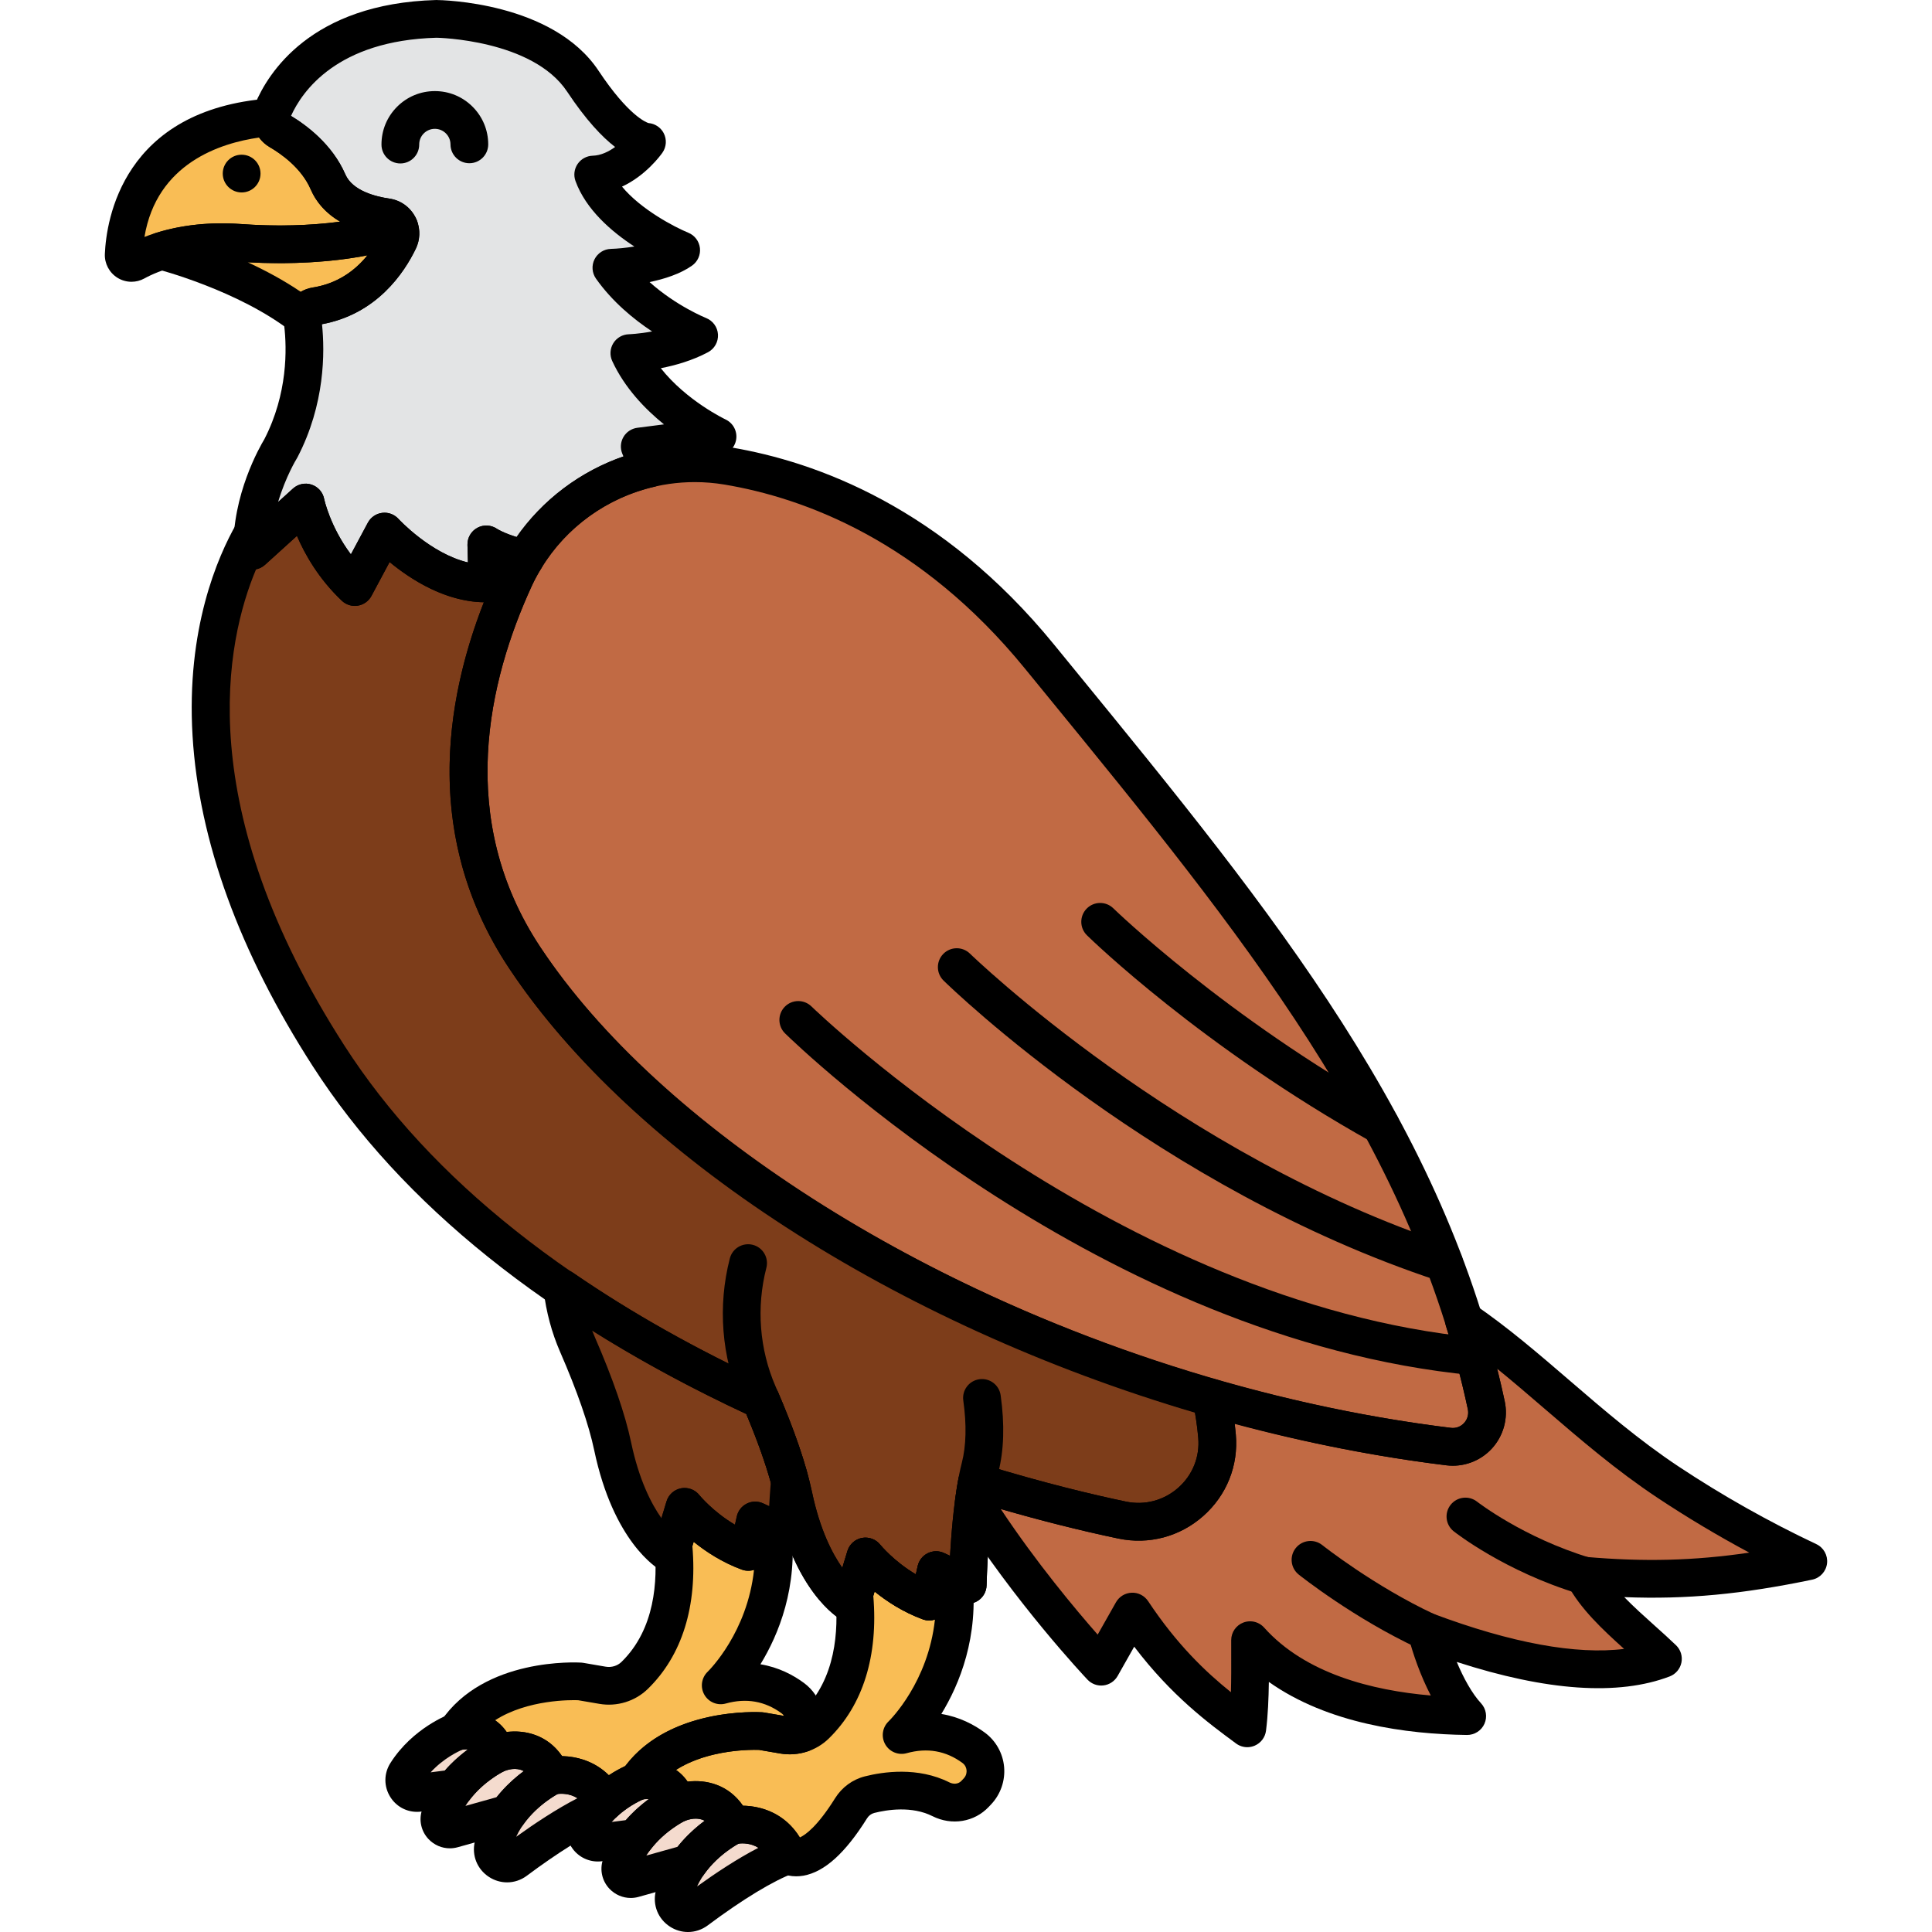 <svg enable-background="new 0 0 256 256" height="512" viewBox="0 0 256 256" width="512" xmlns="http://www.w3.org/2000/svg"><path d="m137.72 86.977c-13.92-17.051-29.447-23.251-41.314-25.235-11.687-1.954-23.283 4.113-28.228 14.881-5.91 12.871-10.632 32.234 1.357 50.291 19.769 29.772 69.397 58.262 122.416 64.765 3.09.379 5.644-2.402 4.988-5.477-8.009-37.53-32.101-66.007-59.219-99.225z" fill="#c16a44"/><path d="m160.516 185.22c-40.377-11.598-75.197-34.537-90.98-58.306-11.99-18.057-7.268-37.42-1.357-50.291.413-.899.888-1.752 1.389-2.583-3.552-.802-5.126-1.906-5.126-1.906l.142 5.168c-7.235.199-13.635-6.864-13.635-6.864l-3.935 7.348c-5.31-5.025-6.514-11.198-6.514-11.198l-7.064 6.4c-.022-.811.014-1.609.085-2.39-6.825 11.922-11.215 36.32 10.035 69.339 13.45 20.9 35.666 35.612 57.263 45.567 1.85 4.324 3.522 8.871 4.333 12.723 2.38 11.312 7.633 14.27 7.633 14.27l1.896-6.258s3.214 4.049 8.439 5.973l.92-4.163 4.191 1.953s.153-7.881 1.218-13.603c7.325 2.253 13.924 3.903 19.239 5.015 6.846 1.432 13.181-4.134 12.577-11.102-.136-1.557-.377-3.258-.749-5.092z" fill="#7d3d1a"/><path d="m239.61 206.869c-6.437-3.036-12.653-6.539-18.583-10.475-10.111-6.709-18.005-15.284-27.058-21.474 1.147 3.677 2.148 7.43 2.97 11.282.656 3.076-1.898 5.856-4.988 5.477-10.691-1.311-21.237-3.53-31.435-6.459.372 1.834.612 3.535.748 5.095.604 6.968-5.73 12.534-12.577 11.102-5.315-1.112-11.914-2.762-19.239-5.015-.157.842-.292 1.732-.411 2.635 7.488 11.87 16.879 21.806 16.879 21.806l4.132-7.302c5.395 8.126 10.677 12.117 15.226 15.471.485-3.785.349-8.712.367-11.681 6.843 7.649 18.51 9.933 28.773 10.064-2.507-2.711-4.464-7.653-5.387-11.228 11.109 4.168 23.014 6.798 31.321 3.637-3.512-3.382-8.261-6.939-10.442-11.016 10.767.928 19.124.282 29.704-1.919z" fill="#c16a44"/><path d="m100.819 185.507c-8.884-4.095-17.863-9.011-26.304-14.816.304 2.545.953 5.051 1.99 7.432 1.985 4.559 3.815 9.436 4.676 13.527 2.38 11.312 7.633 14.27 7.633 14.27l1.896-6.258s3.214 4.049 8.439 5.973l.92-4.163 4.191 1.953s.065-3.322.4-7.215c-.899-3.373-2.305-7.112-3.841-10.703z" fill="#7d3d1a"/><path d="m64.441 72.135s1.574 1.104 5.126 1.906c3.717-6.16 9.757-10.414 16.592-11.981-.485-.866-.954-1.825-1.39-2.896l10.307-1.318s-8.382-3.906-11.682-11.055c0 0 5.168-.142 9.245-2.323 0 0-7.32-2.901-11.625-8.988 0 0 6.201-.171 9.245-2.323 0 0-9.415-3.878-11.653-10.022 4.134-.114 7.121-4.333 7.121-4.333s-3.101.085-8.496-8.04c-5.395-8.126-19.362-8.258-19.362-8.258-15.095.416-20.2 8.503-21.753 12.221-.405.968-.04 2.08.868 2.606 1.859 1.078 4.986 3.309 6.483 6.773 1.385 3.203 5.149 4.309 7.767 4.688 1.447.21 2.248 1.762 1.614 3.079-1.491 3.099-4.727 7.711-11.026 8.699-1.089.171-1.806 1.217-1.677 2.311.385 3.272.539 9.866-2.943 16.561 0 0-3.963 6.315-3.764 13.549l7.064-6.4s1.204 6.173 6.514 11.198l3.935-7.348s6.4 7.064 13.635 6.864z" fill="#e3e4e5"/><g fill="#f4dbce"><path d="m97.047 241.894s-6.29 3.006-7.73 9.296c-.391 1.71 1.566 2.977 2.971 1.928 3.204-2.393 8.242-5.881 12.108-7.29-2.21-5.11-7.349-3.934-7.349-3.934z"/><path d="m97.047 241.894c-2.209-5.111-7.32-2.901-7.32-2.901s-5.597 2.583-7.464 8.21c-.343 1.034.639 2.029 1.688 1.736l7.322-2.047c2.373-3.365 5.774-4.998 5.774-4.998z"/><path d="m89.727 238.993c-1.147-4.106-5.253-2.958-5.253-2.958s-4.128 1.504-6.661 5.492c-.776 1.222.209 2.8 1.645 2.617l4.769-.61c2.361-3.092 5.5-4.541 5.5-4.541z"/><path d="m80.177 238.757c-2.32-4.521-7.101-3.442-7.101-3.442s-6.29 3.006-7.73 9.296c-.391 1.71 1.566 2.977 2.971 1.928 2.866-2.141 7.193-5.146 10.843-6.767.334-.369.675-.707 1.017-1.015z"/><path d="m73.077 235.314c-2.209-5.111-7.32-2.901-7.32-2.901s-5.597 2.583-7.464 8.21c-.343 1.034.639 2.029 1.688 1.736l7.322-2.047c2.373-3.364 5.774-4.998 5.774-4.998z"/><path d="m65.757 232.413c-1.147-4.106-5.253-2.958-5.253-2.958s-4.128 1.504-6.661 5.492c-.776 1.222.209 2.8 1.645 2.617l4.769-.61c2.361-3.091 5.5-4.541 5.5-4.541z"/></g><path d="m51.232 28.79c-2.617-.379-6.382-1.485-7.767-4.688-1.498-3.464-4.624-5.694-6.483-6.773-.659-.382-1.026-1.073-1.027-1.792-4.791.355-18.893 2.715-19.564 18.217-.035.801.82 1.345 1.523.959 2.208-1.213 6.807-3.043 13.88-2.532 7.098.513 15.138.027 21.115-2.034-.264-.689-.861-1.239-1.677-1.357z" fill="#f9bd55"/><path d="m52.846 31.869c.277-.575.267-1.19.063-1.723-5.977 2.062-14.017 2.547-21.115 2.035-4.415-.319-7.858.276-10.365 1.062.081.02 11.237 2.873 18.789 8.78.214-.737.807-1.331 1.602-1.455 6.299-.988 9.535-5.601 11.026-8.699z" fill="#f9bd55"/><path d="m129.016 231.591c-2.109-1.556-5.312-2.876-9.545-1.692 0 0 8.301-7.986 6.881-20.769l-2.312-1.077-.92 4.163c-5.224-1.925-8.439-5.973-8.439-5.973l-1.501 4.954c.531 5.406-.046 12.441-5.11 17.382-1.123 1.097-2.717 1.574-4.264 1.309l-2.967-.509s-11.397-.72-16.365 6.657c0 0 4.106-1.147 5.253 2.958 0 0 5.111-2.209 7.32 2.901 0 0 5.139-1.176 7.348 3.935 0 0 3.021 2.337 8.369-6.213.557-.89 1.431-1.556 2.449-1.813 2.175-.55 6.051-1.108 9.469.611 1.519.764 3.345.524 4.513-.71l.315-.333c1.597-1.69 1.375-4.402-.494-5.781z" fill="#f9bd55"/><path d="m80.177 238.757c2.148-1.933 4.296-2.722 4.296-2.722 4.968-7.377 16.365-6.657 16.365-6.657l2.967.509c.83.142 1.671.064 2.448-.202.711-1.605.293-3.565-1.208-4.673-2.109-1.556-5.312-2.876-9.545-1.692 0 0 8.301-7.986 6.881-20.769l-2.312-1.077-.92 4.163c-5.224-1.925-8.439-5.973-8.439-5.973l-1.501 4.954c.531 5.406-.046 12.44-5.11 17.382-1.123 1.097-2.717 1.574-4.264 1.309l-2.967-.509s-11.397-.72-16.365 6.657c0 0 4.106-1.147 5.253 2.958 0 0 5.111-2.209 7.32 2.901.001-.002 4.782-1.08 7.101 3.441z" fill="#f9bd55"/><path d="m53.047 21.658c-1.377 0-2.496-1.114-2.5-2.492-.006-1.889.724-3.667 2.056-5.008 1.332-1.34 3.105-2.081 4.995-2.087h.025c1.879 0 3.648.729 4.982 2.055 1.34 1.332 2.082 3.105 2.087 4.995.004 1.381-1.111 2.504-2.492 2.508-.003 0-.005 0-.008 0-1.377 0-2.496-1.114-2.5-2.492-.001-.554-.219-1.073-.612-1.464-.391-.388-.909-.602-1.459-.602-.002 0-.005 0-.007 0-.555.002-1.074.219-1.465.611-.39.393-.604.914-.602 1.468.004 1.38-1.111 2.503-2.492 2.508-.003 0-.006 0-.008 0z"/><path d="m17.426 37.337c-.647 0-1.294-.178-1.862-.531-1.085-.674-1.725-1.885-1.67-3.16.193-4.467 2.342-19.153 21.877-20.603.701-.048 1.376.188 1.886.66.449.417.727.981.787 1.585 2.07 1.232 5.579 3.8 7.317 7.821.948 2.192 4.06 2.95 5.83 3.206 1.651.239 3.051 1.365 3.653 2.937.243.633.218 1.337-.069 1.951s-.81 1.086-1.451 1.307c-5.73 1.976-13.79 2.767-22.11 2.164-6.485-.471-10.614 1.194-12.495 2.229-.528.29-1.111.434-1.693.434zm16.904-19.112c-5.148.73-13.568 3.428-15.188 13.171 2.808-1.091 7.105-2.12 12.833-1.708 4.622.333 9.122.215 13.087-.319-1.807-1.061-3.123-2.498-3.891-4.274-1.228-2.84-3.937-4.729-5.442-5.602-.558-.325-1.031-.76-1.399-1.268zm16.543 13.039s.001 0 .001.001c0-.001 0-.001-.001-.001z"/><path d="m40.218 44.523c-.551 0-1.095-.183-1.541-.531-7.07-5.53-17.756-8.299-17.863-8.326-1.083-.275-1.853-1.237-1.883-2.354s.683-2.119 1.75-2.454c3.418-1.071 7.219-1.466 11.293-1.17 7.672.556 15.005-.141 20.12-1.904 1.271-.44 2.666.209 3.149 1.468.469 1.221.417 2.536-.145 3.702-1.545 3.211-5.22 8.739-12.573 10.031-.279.671-.84 1.192-1.54 1.418-.251.08-.509.12-.767.12zm-7.399-9.771c2.331 1.078 4.774 2.382 7.038 3.919.479-.286 1.011-.484 1.575-.573 3.341-.523 5.663-2.289 7.256-4.265-4.676.911-10.188 1.238-15.869.919zm17.775-3.967s0 0 0 0z"/><path d="m192.499 194.213c-.283 0-.567-.017-.852-.052-50.756-6.227-102.987-33.926-124.194-65.864-12.583-18.951-7.787-39.128-1.547-52.717 5.391-11.741 18.105-18.444 30.912-16.304 11.367 1.9 28.026 7.976 42.838 26.119l2.827 3.46c26.316 32.202 49.044 60.013 56.901 96.826.477 2.232-.157 4.568-1.693 6.247-1.339 1.464-3.233 2.285-5.192 2.285zm-100.443-130.332c-9.171 0-17.708 5.298-21.605 13.785-5.709 12.435-10.142 30.832 1.168 47.865 20.47 30.827 71.205 57.604 120.637 63.667.657.082 1.297-.153 1.747-.646.454-.497.633-1.163.492-1.828-7.604-35.629-29.977-63.006-55.883-94.705l-2.829-3.462c-13.828-16.938-29.27-22.591-39.789-24.35-1.318-.22-2.635-.326-3.938-.326z"/><path d="m47.014 80.287c-.634 0-1.25-.241-1.718-.685-3.062-2.898-4.894-6.135-5.949-8.595l-4.231 3.834c-.724.654-1.763.83-2.66.446-.898-.383-1.491-1.254-1.518-2.229-.207-7.482 3.536-13.943 4.084-14.849 3.121-6.054 2.994-12.017 2.638-15.039-.29-2.468 1.368-4.695 3.773-5.073 4.812-.754 7.51-4.086 8.96-6.908-4.649-.78-7.832-2.881-9.222-6.096-1.229-2.843-3.937-4.729-5.441-5.602-1.982-1.148-2.809-3.614-1.921-5.734 1.664-3.982 7.334-13.296 23.991-13.755.717.005 15.454.248 21.513 9.374 3.95 5.948 6.316 6.839 6.618 6.932.84.068 1.597.558 2 1.312.446.835.383 1.851-.164 2.623-.28.396-2.242 3.054-5.348 4.484 2.5 3.029 6.933 5.349 8.792 6.114.843.347 1.43 1.125 1.533 2.03.102.906-.296 1.796-1.041 2.322-1.574 1.113-3.693 1.782-5.63 2.184 3.542 3.173 7.437 4.742 7.487 4.763.905.358 1.52 1.21 1.575 2.182s-.458 1.888-1.316 2.347c-2.074 1.109-4.362 1.751-6.259 2.12 3.405 4.32 8.515 6.761 8.577 6.79 1.006.474 1.581 1.555 1.408 2.652-.173 1.099-1.048 1.951-2.15 2.092l-6.884.881c.219.603.2 1.272-.064 1.868-.319.72-.959 1.247-1.727 1.423-6.249 1.433-11.719 5.382-15.01 10.836-.556.922-1.64 1.387-2.69 1.146-.726-.163-1.382-.34-1.97-.521l.035 1.275c.019.663-.228 1.306-.683 1.788-.456.481-1.084.762-1.747.78-5.411.121-10.227-3.012-13.03-5.326l-2.405 4.491c-.368.688-1.035 1.163-1.804 1.288-.135.024-.269.035-.402.035zm3.935-12.349c.701 0 1.375.295 1.853.821.046.051 4.241 4.587 9.205 5.769l-.064-2.324c-.026-.945.483-1.824 1.315-2.271.822-.441 1.823-.388 2.593.138.059.037.89.559 2.609 1.091 3.455-4.939 8.444-8.695 14.15-10.679-.053-.125-.105-.251-.156-.377-.292-.719-.235-1.533.157-2.203.391-.67 1.072-1.12 1.841-1.219l3.532-.452c-2.511-2.028-5.217-4.837-6.86-8.394-.352-.763-.297-1.651.146-2.366.443-.714 1.215-1.157 2.056-1.181.022-.001 1.335-.047 3.083-.371-2.441-1.615-5.267-3.931-7.436-6.998-.532-.753-.607-1.737-.195-2.562.413-.825 1.245-1.355 2.167-1.381.829-.024 1.95-.126 3.112-.315-3.004-1.956-6.42-4.885-7.801-8.676-.275-.755-.17-1.597.282-2.261.452-.665 1.195-1.071 1.999-1.094 1.091-.03 2.122-.544 2.969-1.156-1.714-1.318-3.851-3.559-6.359-7.335-4.587-6.909-17.179-7.14-17.306-7.141-13.185.365-17.816 7.117-19.278 10.357 2.085 1.259 5.491 3.804 7.198 7.75.947 2.191 4.06 2.949 5.831 3.207 1.478.214 2.727 1.092 3.427 2.407.696 1.308.726 2.89.08 4.23-1.535 3.189-5.173 8.668-12.432 10.005.388 3.709.404 10.609-3.249 17.635-.031.06-.065.118-.101.176-.021.033-1.469 2.393-2.465 5.751l1.969-1.784c.668-.605 1.611-.805 2.467-.52.856.284 1.493 1.008 1.665 1.894.008.036.771 3.647 3.543 7.348l2.248-4.199c.384-.717 1.092-1.202 1.899-1.302.103-.012.205-.018.306-.018zm34.717-51.637c-.003 0-.005 0-.008 0zm.003 0c-.001 0-.002 0-.003 0zm.003 0s0 0 0 0z"/><path d="m112.785 215c-.425 0-.848-.108-1.227-.321-.639-.36-6.313-3.862-8.853-15.934-.639-3.033-1.92-6.857-3.813-11.376-26.346-12.289-45.668-27.788-57.438-46.077-9.738-15.131-15.101-29.862-15.939-43.783-.851-14.136 3.292-23.705 5.837-28.151.584-1.021 1.8-1.495 2.921-1.143.169.054.329.124.479.208l4.069-3.687c.668-.605 1.611-.805 2.467-.52.856.284 1.493 1.008 1.665 1.894.008.036.771 3.647 3.543 7.348l2.248-4.199c.384-.717 1.092-1.202 1.899-1.302.81-.105 1.612.2 2.158.803.046.051 4.241 4.587 9.205 5.769l-.064-2.324c-.026-.945.483-1.824 1.315-2.271.831-.447 1.845-.388 2.62.155.001 0 1.341.859 4.241 1.514.784.177 1.435.719 1.75 1.457.315.739.256 1.584-.158 2.271-.533.884-.932 1.626-1.258 2.336-5.71 12.435-10.143 30.832 1.167 47.865 15.727 23.685 50.892 46.171 89.588 57.287.896.257 1.575.992 1.76 1.906.374 1.846.64 3.654.789 5.375.355 4.102-1.212 8.024-4.301 10.765-3.107 2.756-7.219 3.85-11.278 3-5.231-1.094-10.952-2.548-16.696-4.239-.636 4.961-.749 10.365-.75 10.43-.017.845-.459 1.625-1.177 2.072-.717.449-1.613.504-2.379.145l-1.366-.636-.248 1.118c-.155.705-.608 1.309-1.242 1.654-.634.347-1.386.404-2.063.152-2.611-.962-4.769-2.386-6.368-3.68l-.71 2.344c-.22.726-.757 1.312-1.461 1.596-.3.119-.616.179-.932.179zm1.896-11.258c.754 0 1.479.342 1.958.945.018.022 1.791 2.197 4.717 3.925l.243-1.099c.164-.74.654-1.367 1.334-1.702.68-.338 1.475-.346 2.163-.024l.79.368c.162-2.867.482-6.86 1.105-10.21.13-.701.554-1.312 1.164-1.682s1.35-.461 2.029-.251c8.233 2.532 14.885 4.094 19.016 4.957 2.497.522 5.025-.151 6.937-1.847 1.894-1.68 2.855-4.082 2.638-6.592-.093-1.075-.238-2.194-.433-3.34-39.764-11.727-74.495-34.207-90.887-58.895-11.337-17.074-8.567-35.142-3.343-48.491-5.173-.066-9.779-3.093-12.487-5.33l-2.405 4.491c-.368.688-1.035 1.163-1.804 1.288-.77.125-1.552-.116-2.118-.652-3.062-2.898-4.894-6.135-5.949-8.595l-4.231 3.834c-.342.31-.754.512-1.188.599-4.006 9.519-8.668 31.447 11.731 63.146 11.378 17.679 30.289 32.701 56.208 44.649.562.26 1.008.718 1.251 1.287 2.227 5.205 3.734 9.644 4.481 13.192 1.042 4.95 2.66 8.11 4.015 10.031l.676-2.229c.27-.891 1.011-1.557 1.924-1.731.153-.027.31-.042.465-.042z"/><path d="m105.488 248.621c-1.437 0-2.343-.6-2.622-.815-.334-.259-.598-.598-.766-.985-1.369-3.166-4.37-2.52-4.496-2.489-1.173.264-2.374-.339-2.853-1.445-1.035-2.396-2.986-2.021-4.058-1.589-.66.268-1.417.247-2.056-.066s-1.128-.88-1.32-1.565c-.278-.994-.726-1.16-1.124-1.237-.52-.099-1.043.014-1.048.015-1.008.281-2.086-.096-2.7-.944-.613-.85-.632-1.991-.047-2.86 5.704-8.469 18.075-7.785 18.597-7.755.089.006.177.016.265.031l2.967.509c.773.132 1.554-.105 2.096-.635 4.432-4.324 4.821-10.733 4.368-15.349-.032-.326 0-.655.095-.969l1.501-4.953c.27-.891 1.011-1.557 1.924-1.731.916-.17 1.848.174 2.426.901.018.022 1.791 2.197 4.717 3.925l.243-1.099c.164-.74.654-1.367 1.334-1.702.68-.338 1.475-.346 2.163-.024l2.312 1.077c.791.368 1.332 1.122 1.429 1.989.894 8.041-1.698 14.325-4.101 18.252 2.426.396 4.364 1.439 5.765 2.474 1.46 1.078 2.39 2.735 2.551 4.547.162 1.823-.466 3.631-1.724 4.962l-.317.334c-1.907 2.016-4.901 2.506-7.451 1.225-2.736-1.376-6.02-.854-7.733-.421-.373.095-.717.355-.941.715-2.885 4.612-5.64 7.096-8.422 7.593-.347.058-.672.084-.974.084zm-7.043-9.355c2.388.033 5.543.968 7.538 4.207.75-.341 2.337-1.467 4.662-5.184.914-1.462 2.319-2.496 3.955-2.911 2.389-.604 7.021-1.304 11.206.802.469.235 1.137.267 1.575-.195l.316-.333c.375-.396.396-.849.375-1.082-.02-.228-.117-.654-.54-.967-2.193-1.617-4.678-2.052-7.388-1.297-1.106.309-2.275-.172-2.844-1.166-.568-.995-.388-2.249.437-3.043.248-.242 5.257-5.234 6.146-13.501-.526.17-1.099.161-1.626-.035-2.611-.962-4.769-2.386-6.368-3.68l-.173.572c.673 7.954-1.361 14.486-5.898 18.913-1.684 1.644-4.093 2.388-6.432 1.984l-2.815-.482c-.87-.031-6.685-.115-10.996 2.654.568.395 1.091.904 1.534 1.548 2.466-.297 5.405.392 7.336 3.196z"/><path d="m112.785 215c-.424 0-.848-.108-1.227-.321-.639-.36-6.313-3.862-8.853-15.934-.719-3.415-2.241-7.804-4.522-13.045-2.578-5.919-3.102-12.651-1.475-18.958.345-1.337 1.709-2.136 3.045-1.796 1.337.345 2.141 1.709 1.796 3.046-1.35 5.23-.917 10.811 1.217 15.712 2.417 5.551 4.042 10.265 4.831 14.012 1.041 4.947 2.663 8.111 4.015 10.031l.676-2.229c.27-.891 1.011-1.557 1.924-1.731.916-.17 1.848.174 2.426.901.018.022 1.791 2.197 4.717 3.925l.243-1.099c.164-.74.654-1.367 1.334-1.702.68-.338 1.475-.346 2.163-.024l.789.367c.196-3.5.629-8.677 1.564-12.328.58-2.263.645-5.037.194-8.248-.192-1.367.761-2.631 2.128-2.823 1.373-.194 2.631.762 2.823 2.128.542 3.86.44 7.286-.302 10.184-1.363 5.322-1.56 14.891-1.562 14.987-.016.846-.458 1.625-1.176 2.073-.717.447-1.613.504-2.379.145l-1.366-.636-.248 1.118c-.155.705-.608 1.309-1.242 1.654-.634.347-1.386.404-2.063.152-2.611-.962-4.769-2.386-6.368-3.68l-.71 2.344c-.22.726-.757 1.312-1.461 1.596-.299.119-.615.179-.931.179z"/><path d="m189.025 218.668c-.354 0-.713-.076-1.055-.235-8.553-3.985-15.585-9.558-15.881-9.793-1.08-.86-1.257-2.433-.397-3.513.86-1.078 2.433-1.257 3.513-.398.068.055 6.881 5.445 14.877 9.173 1.251.583 1.793 2.07 1.21 3.321-.423.91-1.325 1.445-2.267 1.445z"/><path d="m209.907 211.289c-.24 0-.484-.035-.726-.108-9.726-2.946-16.278-8.054-16.552-8.27-1.085-.854-1.271-2.426-.417-3.511.854-1.084 2.424-1.271 3.509-.419.086.067 6.148 4.76 14.911 7.414 1.321.4 2.068 1.796 1.667 3.117-.328 1.081-1.32 1.777-2.392 1.777z"/><path d="m165.274 231.513c-.526 0-1.047-.166-1.484-.488-3.675-2.71-8.526-6.287-13.502-12.831l-2.196 3.882c-.391.69-1.086 1.154-1.874 1.25-.792.096-1.574-.188-2.119-.765-.39-.412-9.645-10.251-17.176-22.189-.312-.494-.441-1.083-.364-1.662.138-1.038.279-1.942.432-2.765.13-.7.554-1.312 1.163-1.681.61-.369 1.35-.461 2.029-.251 8.233 2.532 14.885 4.094 19.016 4.957 2.497.522 5.025-.151 6.937-1.847 1.894-1.68 2.855-4.082 2.638-6.592-.133-1.532-.371-3.152-.708-4.814-.173-.855.112-1.74.754-2.333.642-.592 1.547-.806 2.386-.565 10.366 2.978 20.812 5.124 31.049 6.38.658.085 1.297-.154 1.747-.646.455-.497.634-1.163.492-1.829-.775-3.63-1.755-7.351-2.912-11.06-.317-1.016.044-2.121.9-2.754s2.019-.655 2.897-.054c4.394 3.004 8.399 6.449 12.639 10.097 4.518 3.887 9.189 7.906 14.39 11.357 5.813 3.857 11.959 7.322 18.267 10.297.972.458 1.542 1.486 1.417 2.555-.126 1.067-.921 1.935-1.974 2.153-9.212 1.918-16.616 2.638-24.894 2.313 1.234 1.271 2.628 2.521 4 3.752.959.86 1.952 1.75 2.857 2.622.617.594.886 1.462.715 2.301s-.76 1.532-1.56 1.837c-6.806 2.591-16.281 1.94-28.207-1.923.899 2.146 2.016 4.18 3.219 5.48.678.733.855 1.801.449 2.714-.406.911-1.317 1.491-2.316 1.483-8.011-.104-18.445-1.5-26.25-7.029-.03 2.152-.121 4.456-.378 6.464-.113.879-.682 1.633-1.497 1.981-.315.136-.649.203-.982.203zm.366-16.682c.698 0 1.38.293 1.864.833 5.46 6.104 14.315 8.335 22.083 8.998-1.347-2.596-2.365-5.486-2.981-7.87-.233-.903.056-1.86.75-2.484.693-.623 1.675-.812 2.55-.481 10.339 3.879 18.96 5.458 25.296 4.662-2.896-2.605-5.789-5.322-7.5-8.521-.433-.81-.388-1.79.117-2.556.504-.766 1.387-1.19 2.302-1.115 7.724.668 14.274.521 21.67-.564-4.162-2.228-8.227-4.655-12.146-7.256-5.46-3.623-10.252-7.746-14.887-11.732-2.165-1.863-4.268-3.672-6.378-5.382.364 1.448.699 2.89 1.004 4.318.477 2.233-.157 4.569-1.694 6.248-1.532 1.675-3.792 2.514-6.043 2.232-9.252-1.135-18.667-2.979-28.041-5.488.058.481.107.957.148 1.427.355 4.102-1.212 8.024-4.301 10.765-3.107 2.756-7.217 3.85-11.278 3-4.888-1.022-10.203-2.358-15.566-3.91 4.725 7.116 9.933 13.331 12.839 16.64l2.424-4.284c.428-.756 1.218-1.236 2.087-1.267.859-.038 1.69.391 2.171 1.115 3.824 5.759 7.599 9.353 10.973 12.063.049-1.713.043-3.439.038-4.97-.002-.704-.004-1.356-.001-1.937.006-1.033.648-1.956 1.615-2.322.289-.109.588-.162.885-.162z"/><path d="m91.16 256.002c-.829 0-1.66-.238-2.399-.72-1.558-1.015-2.296-2.84-1.881-4.65 1.69-7.383 8.788-10.85 9.09-10.994.166-.079.34-.14.52-.182 2.48-.563 7.8-.172 10.201 5.38.273.632.273 1.349.001 1.981s-.793 1.124-1.44 1.359c-2.731.995-6.804 3.461-11.467 6.944-.786.587-1.704.882-2.625.882zm6.699-11.71c-.932.522-3.998 2.432-5.493 5.668 2.458-1.768 5.373-3.701 8.124-5.119-1.005-.632-2.081-.618-2.631-.549z"/><path d="m83.578 251.49c-1.049 0-2.069-.427-2.816-1.211-.986-1.035-1.32-2.516-.872-3.864 2.183-6.579 8.52-9.568 8.789-9.692 3.032-1.313 8.314-1.254 10.663 4.179.531 1.229 0 2.658-1.205 3.242-.071.035-2.892 1.453-4.822 4.189-.332.47-.816.812-1.37.966l-7.322 2.047c-.345.096-.697.144-1.045.144zm7.117-10.193c.005 0-3.126 1.52-5.049 4.572l4.136-1.157c1.173-1.479 2.485-2.627 3.598-3.453-.942-.497-1.996-.241-2.685.038z"/><path d="m79.227 246.658c-1.427 0-2.744-.715-3.526-1.946-.886-1.395-.886-3.129.001-4.524 2.955-4.654 7.714-6.429 7.916-6.502.061-.022.121-.042.183-.06 2.616-.73 6.998-.087 8.333 4.693.329 1.178-.243 2.421-1.35 2.938-.061.028-2.655 1.284-4.571 3.793-.406.531-1.007.877-1.669.962l-4.769.61c-.184.024-.367.036-.548.036zm6.001-8.233c-.47.198-2.483 1.119-4.196 2.997l1.89-.242c1.022-1.174 2.114-2.105 3.068-2.808-.216-.023-.469-.01-.762.053z"/><path d="m80.177 241.257c-.15 0-.302-.014-.452-.041-.763-.141-1.418-.627-1.772-1.317-1.419-2.765-4.209-2.171-4.327-2.146-1.173.271-2.368-.342-2.845-1.446-1.129-2.613-3.372-1.885-4.033-1.599-.662.285-1.417.271-2.068-.038-.651-.312-1.137-.889-1.331-1.584-.278-.994-.726-1.16-1.124-1.237-.519-.099-1.043.014-1.048.015-1.007.281-2.086-.096-2.7-.944-.613-.85-.632-1.991-.047-2.86 5.704-8.468 18.075-7.786 18.596-7.755.089.006.177.016.265.031l2.967.509c.77.129 1.554-.105 2.096-.635 4.432-4.324 4.821-10.733 4.368-15.349-.032-.326 0-.655.095-.969l1.5-4.954c.27-.89 1.011-1.557 1.924-1.731.917-.172 1.848.174 2.426.901.018.022 1.791 2.198 4.717 3.926l.243-1.1c.164-.741.654-1.367 1.334-1.702.679-.337 1.475-.346 2.163-.024l2.312 1.077c.791.368 1.332 1.122 1.429 1.989.893 8.042-1.698 14.326-4.102 18.253 2.426.396 4.364 1.439 5.766 2.474 2.405 1.775 3.231 4.94 2.009 7.697-.282.637-.816 1.126-1.474 1.352-1.187.408-2.46.512-3.683.302l-2.813-.482c-1.101-.035-10.165-.165-14.022 5.562-.294.437-.718.769-1.212.95-.005.002-1.756.678-3.485 2.234-.462.415-1.059.641-1.672.641zm-5.696-8.561c1.891.036 4.288.64 6.194 2.531.87-.57 1.635-.966 2.17-1.215 5.876-7.81 17.643-7.162 18.151-7.13.089.006.177.016.265.031l2.623.449c-.081-.124-.187-.24-.322-.34-2.192-1.617-4.677-2.052-7.388-1.297-1.106.309-2.275-.172-2.844-1.166-.568-.995-.388-2.249.437-3.043.248-.242 5.257-5.233 6.145-13.501-.526.17-1.099.16-1.626-.035-2.611-.962-4.769-2.386-6.368-3.68l-.173.572c.673 7.954-1.361 14.486-5.898 18.913-1.684 1.644-4.088 2.389-6.432 1.984l-2.815-.482c-.872-.032-6.686-.116-10.998 2.655.594.413 1.107.932 1.532 1.547 2.474-.293 5.416.395 7.347 3.207z"/><path d="m67.19 249.423c-.829 0-1.661-.239-2.4-.721-1.557-1.014-2.295-2.839-1.881-4.648 1.69-7.384 8.788-10.851 9.089-10.995.169-.08.346-.142.528-.183 2.306-.521 7.34-.199 9.875 4.739.518 1.01.292 2.24-.551 3-.29.261-.571.541-.837.835-.234.258-.52.465-.838.606-2.671 1.186-6.351 3.489-10.362 6.485-.785.587-1.702.882-2.623.882zm6.703-11.712c-.915.512-3.996 2.422-5.496 5.67 2.407-1.73 5.339-3.68 8.118-5.109-1.028-.65-2.123-.621-2.622-.561z"/><path d="m59.607 244.911c-1.049 0-2.069-.427-2.816-1.211-.986-1.035-1.32-2.516-.872-3.864 2.183-6.579 8.521-9.568 8.789-9.692 3.032-1.312 8.313-1.255 10.663 4.179.531 1.229 0 2.658-1.205 3.242-.071.035-2.892 1.453-4.821 4.189-.332.47-.815.812-1.37.966l-7.322 2.047c-.345.096-.697.144-1.046.144zm7.142-10.203c.003 0-3.144 1.521-5.073 4.582l4.136-1.156c1.172-1.479 2.483-2.626 3.596-3.452-1.055-.557-2.215-.165-2.659.026z"/><path d="m55.257 240.079c-1.427 0-2.744-.715-3.526-1.946-.886-1.395-.886-3.129.001-4.525 2.955-4.653 7.714-6.428 7.916-6.501.06-.022.121-.042.183-.06.266-.074 1.679-.429 3.344-.106 2.487.48 4.259 2.186 4.99 4.8.329 1.178-.243 2.421-1.35 2.938-.061.028-2.655 1.284-4.571 3.793-.406.531-1.007.877-1.669.962l-4.769.61c-.185.023-.368.035-.549.035zm6.001-8.233c-.47.198-2.483 1.12-4.196 2.997l1.891-.242c1.022-1.174 2.114-2.105 3.068-2.808-.217-.023-.469-.011-.763.053z"/><path d="m88.815 208.421c-.425 0-.848-.108-1.227-.321-.639-.36-6.313-3.862-8.853-15.934-.719-3.415-2.24-7.804-4.522-13.045-1.105-2.536-1.839-5.273-2.181-8.133-.117-.976.349-1.929 1.189-2.437.839-.506 1.9-.477 2.709.08 7.753 5.332 16.479 10.245 25.934 14.604.562.26 1.008.718 1.252 1.287 1.787 4.18 3.119 7.895 3.958 11.043.075.28.1.57.075.858-.323 3.759-.391 7.018-.391 7.05-.017.846-.459 1.625-1.177 2.072-.717.449-1.611.504-2.379.145l-1.366-.637-.248 1.12c-.156.705-.608 1.309-1.242 1.654-.633.347-1.386.403-2.063.152-2.611-.962-4.769-2.386-6.368-3.68l-.71 2.344c-.22.726-.757 1.312-1.461 1.596-.297.122-.614.182-.929.182zm1.896-11.259c.754 0 1.479.342 1.958.945.018.022 1.791 2.198 4.717 3.926l.243-1.1c.164-.741.654-1.367 1.334-1.702.679-.337 1.475-.346 2.163-.024l.791.368c.053-.942.123-2.008.215-3.134-.722-2.61-1.81-5.656-3.24-9.072-7.272-3.395-14.124-7.114-20.446-11.099.111.288.229.572.351.854 2.417 5.552 4.042 10.266 4.831 14.012 1.041 4.946 2.663 8.11 4.015 10.031l.676-2.23c.27-.89 1.011-1.557 1.924-1.731.156-.029.313-.044.468-.044z"/><path d="m32.02 25.5c-1.381 0-2.505-1.119-2.505-2.5s1.114-2.5 2.495-2.5h.01c1.381 0 2.5 1.119 2.5 2.5s-1.119 2.5-2.5 2.5z"/><path d="m195.373 182.228c-.08 0-.161-.004-.242-.012-49.113-4.716-89.411-43.629-91.103-45.283-.987-.965-1.004-2.547-.04-3.534.965-.986 2.548-1.004 3.535-.041.402.394 40.759 39.338 88.084 43.882 1.375.132 2.382 1.353 2.25 2.728-.123 1.292-1.211 2.26-2.484 2.26z"/><path d="m191.35 169.834c-.26 0-.523-.041-.783-.127-37.087-12.226-64.394-38.655-65.539-39.774-.987-.965-1.004-2.547-.04-3.534.965-.986 2.548-1.005 3.535-.041.272.267 27.656 26.75 63.608 38.602 1.311.432 2.024 1.846 1.592 3.156-.346 1.051-1.323 1.718-2.373 1.718z"/><path d="m182.955 151.626c-.413 0-.832-.103-1.218-.318-22.437-12.547-37.096-26.775-37.709-27.375-.987-.965-1.004-2.547-.04-3.534.965-.986 2.548-1.005 3.535-.041.146.143 14.829 14.381 36.654 26.587 1.205.674 1.636 2.197.962 3.402-.457.818-1.308 1.279-2.184 1.279z"/></svg>